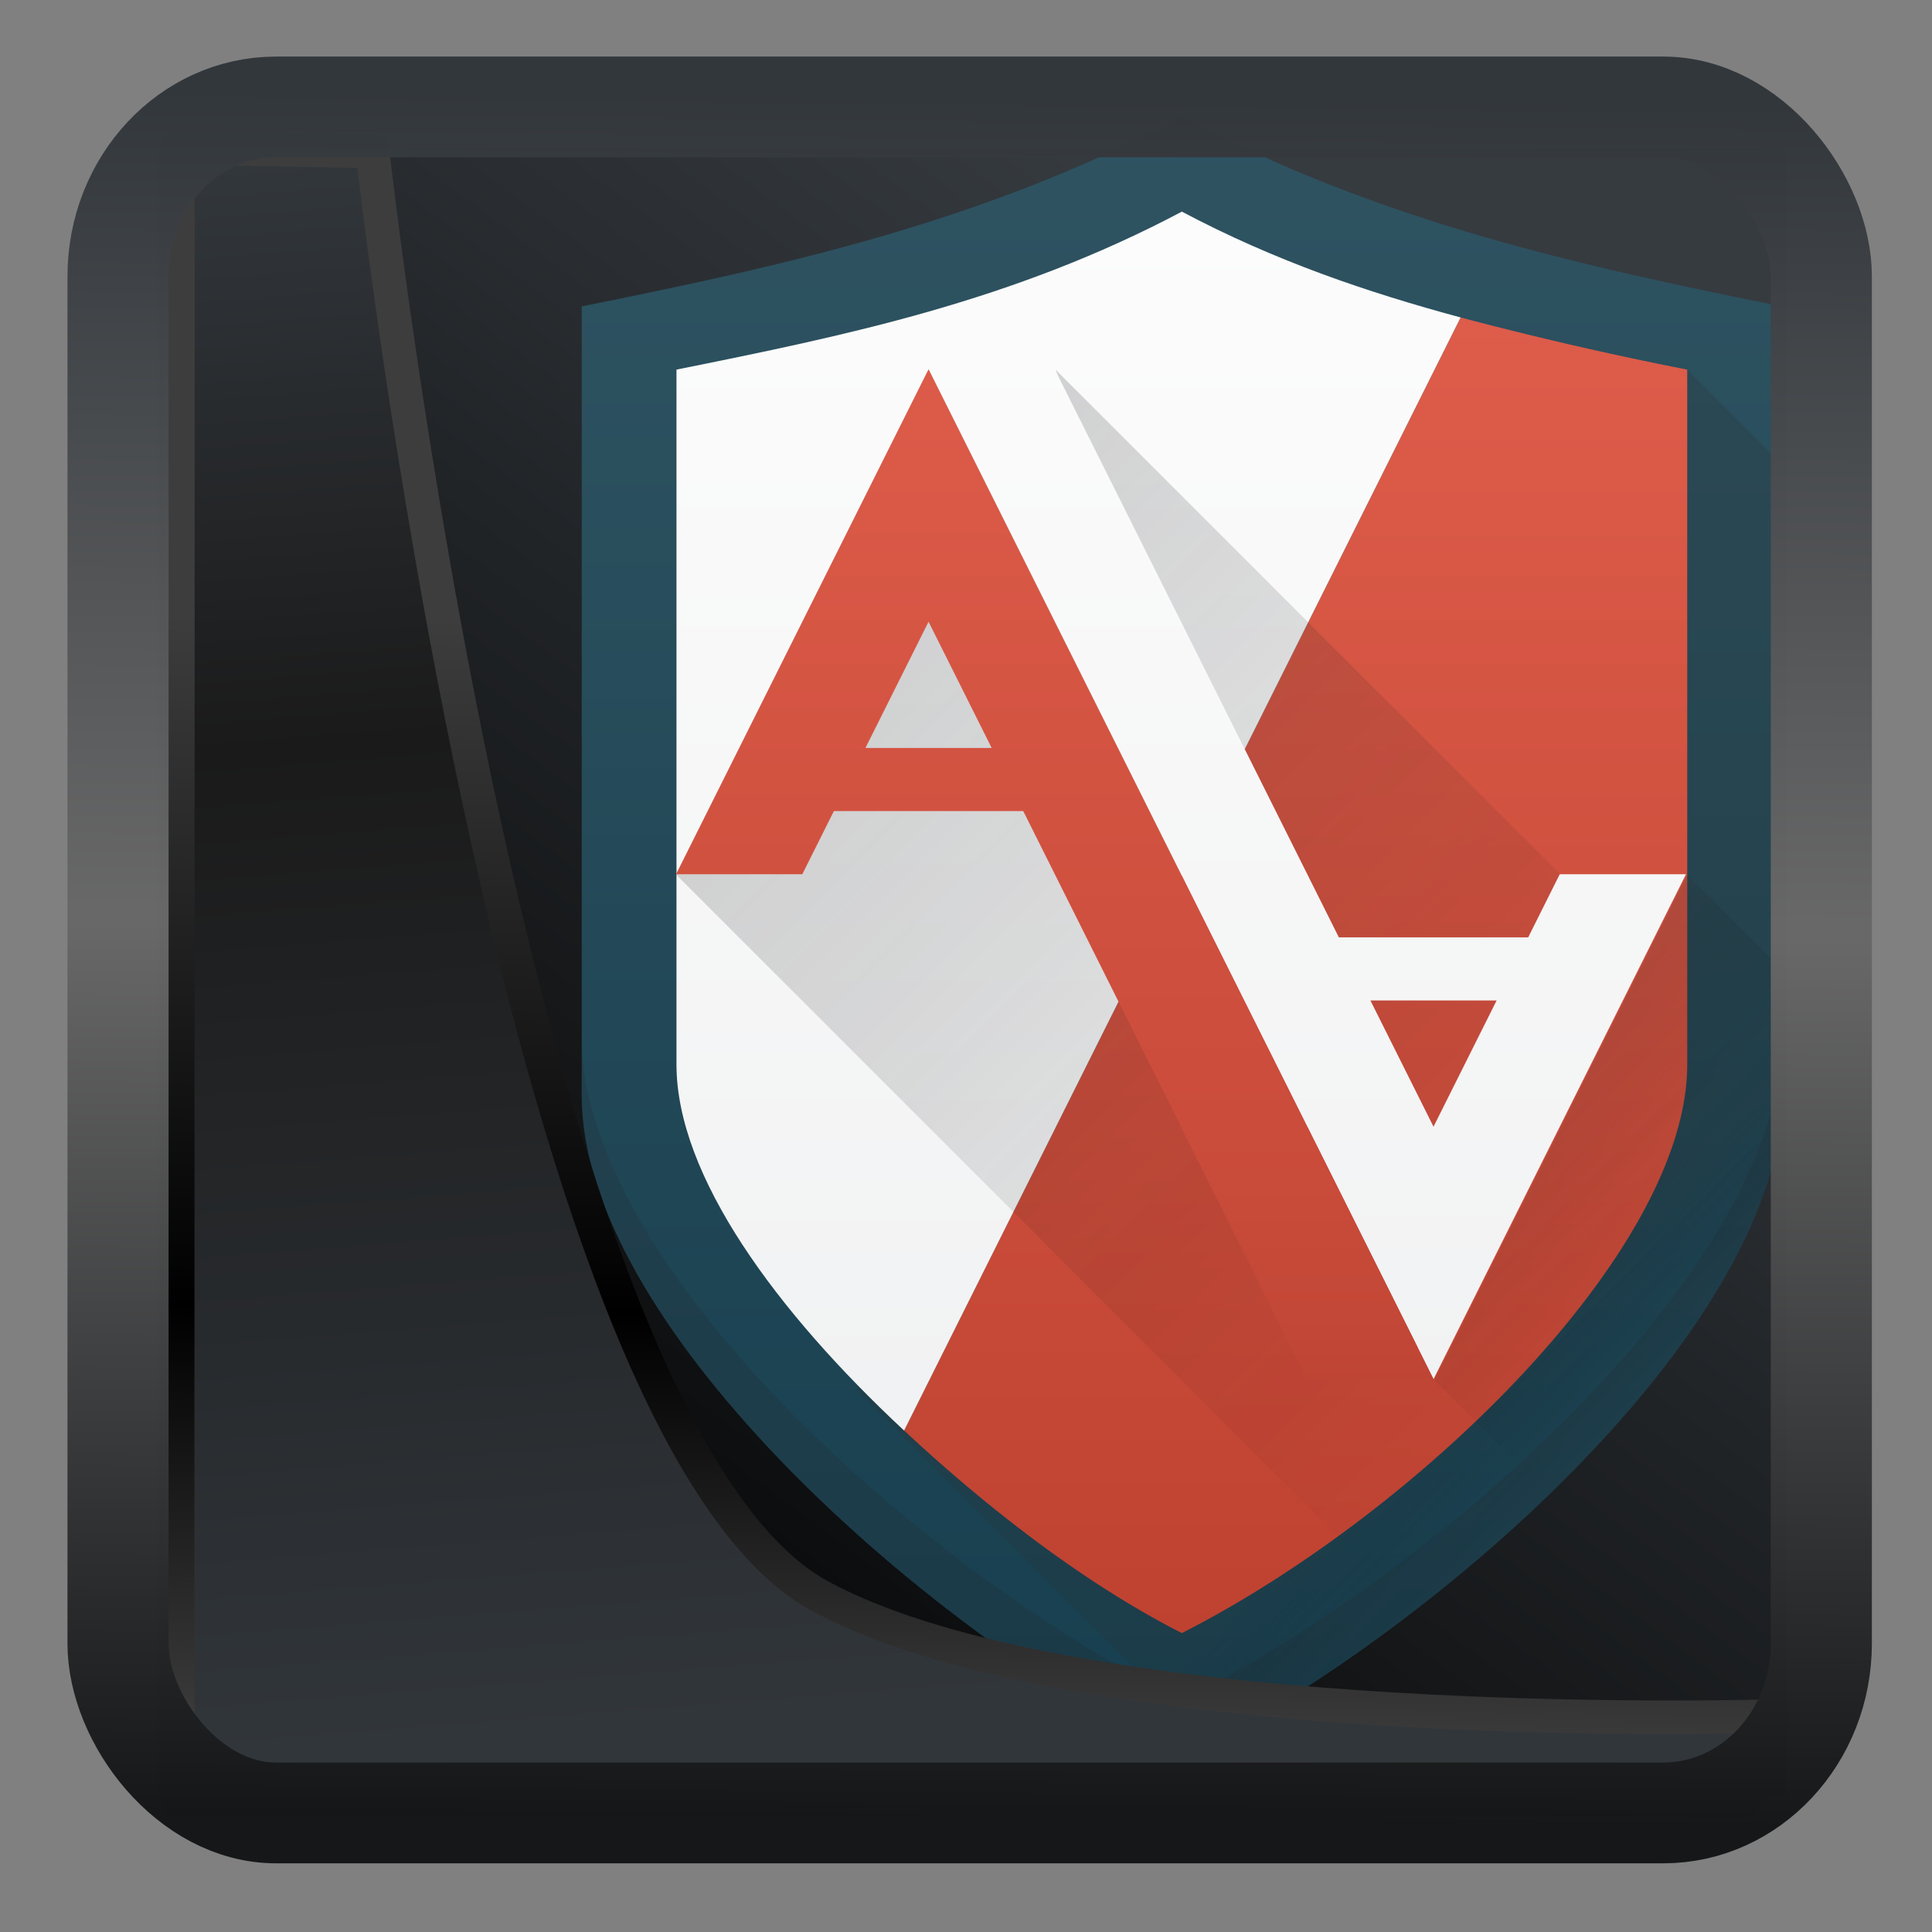<svg width="22" height="22" version="1.1" viewBox="0 0 22 22" xmlns="http://www.w3.org/2000/svg" xmlns:xlink="http://www.w3.org/1999/xlink">
<rect x="0" y="0" width="22" height="22" fill="#808080" stroke="none"/>
<defs>
<linearGradient id="linearGradient3403" x1="6.949" x2="11.215" y1="4.555" y2="59.052" gradientUnits="userSpaceOnUse">
<stop style="stop-color:#32373c" offset="0"/>
<stop style="stop-color:#1a1a1a" offset=".368"/>
<stop style="stop-color:#31363b" offset="1"/>
</linearGradient>
<linearGradient id="linearGradient20558" x1="25.802" x2="25.111" y1="20.374" y2="58.913" gradientUnits="userSpaceOnUse">
<stop style="stop-color:#3d3d3d" offset="0"/>
<stop offset=".618"/>
<stop style="stop-color:#3d3d3d" offset="1"/>
</linearGradient>
<linearGradient id="linearGradient4557" x1="43.5" x2="44.142" y1="64.012" y2=".306" gradientTransform="translate(.361 -.13)" gradientUnits="userSpaceOnUse">
<stop style="stop-color:#141618" offset="0"/>
<stop style="stop-color:#686868" offset=".518"/>
<stop style="stop-color:#31363b" offset="1"/>
</linearGradient>
<linearGradient id="linearGradient919" x1="7.401" x2="33.063" y1="41.743" y2="7.107" gradientTransform="matrix(.44 0 0 .44 .424 .354)" gradientUnits="userSpaceOnUse">
<stop style="stop-opacity:.996" offset="0"/>
<stop style="stop-color:#353a3f;stop-opacity:.996" offset="1"/>
</linearGradient>
<linearGradient id="d" x1="16" x2="16" y1="30" y2="2" gradientUnits="userSpaceOnUse">
<stop stop-color="#173f4f" offset="0"/>
<stop stop-color="#2f5361" offset="1"/>
</linearGradient>
<linearGradient id="e" x1="21.923" x2="23.538" y1="22.462" y2="24.077" gradientUnits="userSpaceOnUse" xlink:href="#a"/>
<linearGradient id="a">
<stop stop-color="#292c2f" offset="0"/>
<stop stop-opacity="0" offset="1"/>
</linearGradient>
<linearGradient id="f" x1="28.385" x2="28.385" y1="27.846" y2="3.615" gradientUnits="userSpaceOnUse" xlink:href="#c"/>
<linearGradient id="c">
<stop stop-color="#bf4231" offset="0"/>
<stop stop-color="#e05e4c" offset="1"/>
</linearGradient>
<linearGradient id="g" x1="28.385" x2="28.385" y1="27.846" y2="3.615" gradientUnits="userSpaceOnUse" xlink:href="#b"/>
<linearGradient id="b">
<stop stop-color="#eff0f1" offset="0"/>
<stop stop-color="#fcfcfc" offset="1"/>
</linearGradient>
<linearGradient id="h" x1="9.538" x2="23" y1="10.615" y2="24.077" gradientUnits="userSpaceOnUse" xlink:href="#a"/>
<linearGradient id="i" x1="12.769" x2="25.692" y1="7.385" y2="20.308" gradientUnits="userSpaceOnUse" xlink:href="#a"/>
<linearGradient id="j" x1="32" x2="32" y1="54" y2="9" gradientUnits="userSpaceOnUse" xlink:href="#b"/>
<linearGradient id="k" x1="32" x2="32" y1="54" y2="9" gradientUnits="userSpaceOnUse" xlink:href="#c"/>
<linearGradient id="l" x1="37" x2="37" y1="46" y2="38" gradientUnits="userSpaceOnUse">
<stop stop-color="#be4434" offset="0"/>
<stop stop-color="#c44837" offset=".25"/>
<stop stop-color="#cb4c3b" offset="1"/>
</linearGradient>
<linearGradient id="m" x1="20.308" x2="24.077" y1="19.231" y2="23" gradientUnits="userSpaceOnUse" xlink:href="#a"/>
</defs>
<rect x="1.816" y="1.682" width="18.517" height="18.793" ry="0" style="fill-rule:evenodd;fill:url(#linearGradient919)"/>
<g transform="matrix(.668 0 0 .668 2.77 -.005)">
<path d="m16 2c-3.41 1.806-6.82 2.544-10.23 3.23v13.463c0 3.77 5.526 8.918 10.23 11.307 4.704-2.389 10.23-7.537 10.23-11.307v-13.462c-3.41-0.687-6.82-1.425-10.23-3.231z" fill="url(#d)" style="fill:url(#d)"/>
<g stroke-width=".538">
<path d="m24.615 6.308-14.164 17.395 6.036 6.035c4.59-2.485 9.744-7.404 9.744-11.045v-10.77z" fill="url(#e)" opacity=".2" style="fill:url(#e)"/>
<path d="m20.752 5.419-9.487 18.974c1.473 1.373 3.127 2.636 4.735 3.453 3.98-2.021 8.615-6.503 8.615-9.692v-11.846a61.098 61.098 0 0 1-3.863-0.889z" fill="url(#f)" style="fill:url(#f)"/>
<path d="m16 3.615c-2.886 1.529-5.73 2.112-8.615 2.693v11.846c0 1.9 1.707 4.215 3.88 6.24l9.487-18.975c-1.58-0.426-3.16-0.96-4.752-1.804z" fill="url(#g)" style="fill:url(#g)"/>
<path d="m11.692 6.308-4.307 8.615 11.273 11.273a22.917 22.917 0 0 0 2.348-1.96l-0.698-0.698-3.77-7.538z" fill="url(#h)" opacity=".2" style="fill:url(#h)"/>
<path d="m13.846 6.308 6.462 17.23 4.307-8.615h-2.153z" fill="url(#i)" opacity=".2" style="fill:url(#i)"/>
</g>
<g stroke-width="1.857">
<path transform="matrix(.538 0 0 .538 -1.23 -1.23)" d="m24 14 16 32 8-16h-4l-1 2h-6l-9-18zm14 20h4l-2 4z" fill="url(#j)" style="fill:url(#j)"/>
<path transform="matrix(.538 0 0 .538 -1.23 -1.23)" d="m24 14-8 16h4l1-2h6l8.5 17h4zm0 8 2 4h-4z" fill="url(#k)" style="fill:url(#k)"/>
<path transform="matrix(.538 0 0 .538 -1.23 -1.23)" d="m32 38 4 8h4l-4-8z" fill="url(#l)" style="fill:url(#l)"/>
</g>
<path d="m24.615 14.923-4.307 8.615 1.947 1.948c2.161-2.093 3.78-4.428 3.959-6.428a4.38 4.38 0 0 0 0.017-0.365v-2.155z" fill="url(#m)" opacity=".2" style="fill:url(#m)"/>
<path d="m5.77 17.693v1c0 3.77 5.526 8.918 10.23 11.307 4.704-2.389 10.23-7.537 10.23-11.307v-1c0 3.77-5.526 8.918-10.23 11.307-4.704-2.389-10.23-7.537-10.23-11.307z" fill="#232629" opacity=".2"/>
</g>
<path transform="matrix(.331 0 0 .331 .468 .365)" d="m4.704 3.982-0.013 56.82h53.904l1.022-2.866s-23.875 0.766-32.844-4.14c-10.516-5.753-15.372-49.697-15.372-49.697z" style="fill:url(#linearGradient3403);mix-blend-mode:normal;stroke-linejoin:round;stroke-width:1.162;stroke:url(#linearGradient20558)"/>
<rect transform="matrix(.31 0 0 .309 1.024 1.034)" x="1.032" y=".596" width="62.567" height="62.867" rx="5.803" ry="6.245" style="fill:none;stroke-linejoin:round;stroke-miterlimit:7.8;stroke-opacity:.995;stroke-width:3.714;stroke:url(#linearGradient4557)"/>
</svg>
